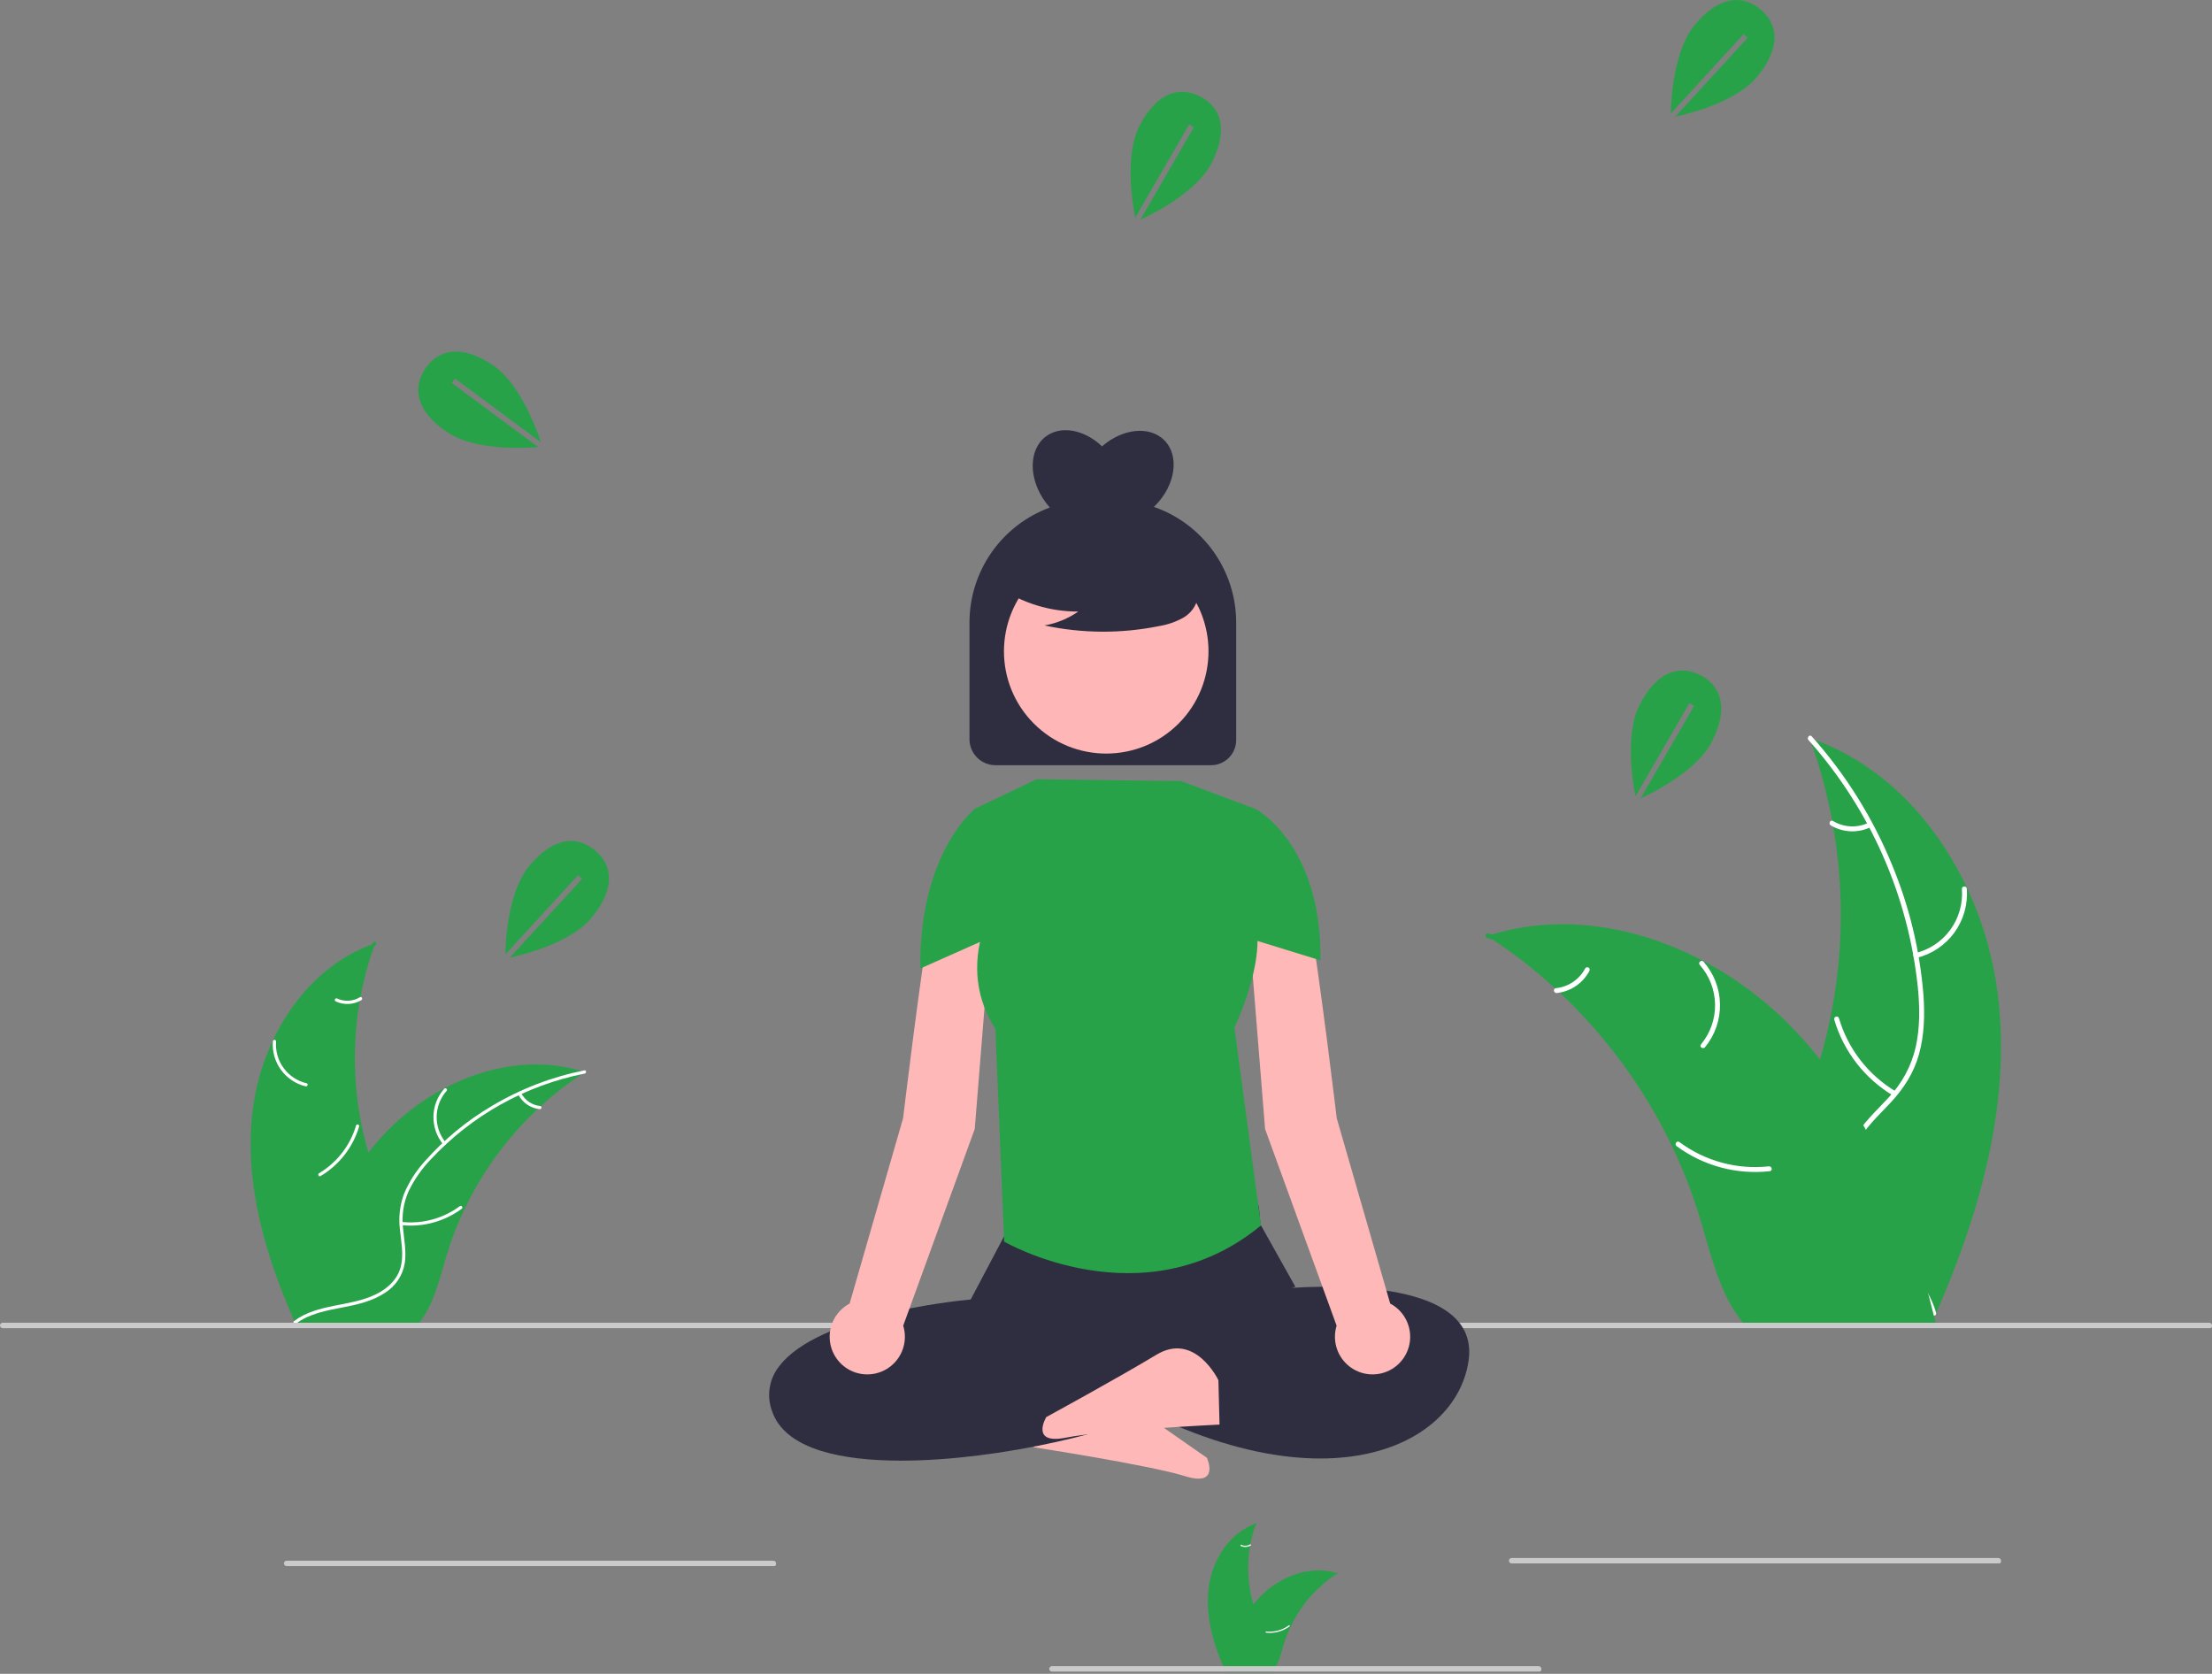 <svg width="818" height="619" viewBox="0 0 818 619" fill="none" xmlns="http://www.w3.org/2000/svg">
<rect x="0" y="0" width="818" height="619" fill="#808080" stroke="none"/>
<g id="relaxing" clip-path="url(#clip0_16_2)">
<path id="Path 164" d="M384.403 518.936C384.403 518.936 394.814 501.855 408.181 511.955C421.547 522.054 446.301 539.094 446.301 539.094C446.301 539.094 451.371 549.993 438.249 545.899C425.126 541.805 382.289 535.217 382.289 535.217L384.403 518.936Z" fill="#FEB8B8"/>
<g id="bigleaves2">
<path id="Vector" d="M93.453 410.461C96.771 383.783 113.304 357.497 138.747 348.815C128.713 376.274 128.716 406.398 138.753 433.856C142.663 444.431 148.113 455.786 144.435 466.444C142.147 473.076 136.55 478.15 130.293 481.323C124.035 484.495 117.091 486.008 110.234 487.49L108.884 488.606C97.998 464.025 90.135 437.139 93.453 410.461Z" fill="#28A249"/>
<path id="Vector_2" d="M139 349.32C124.183 365.921 114.974 386.769 112.681 408.903C112.102 413.659 112.277 418.477 113.199 423.178C114.245 427.729 116.491 431.917 119.703 435.306C122.634 438.527 126.005 441.482 128.103 445.359C129.147 447.359 129.756 449.558 129.891 451.811C130.026 454.063 129.683 456.319 128.885 458.429C127.033 463.741 123.384 468.07 119.667 472.179C115.541 476.742 111.183 481.415 109.429 487.464C109.217 488.197 108.092 487.825 108.304 487.093C111.356 476.569 121.572 470.591 126.444 461.112C128.717 456.689 129.671 451.554 127.54 446.885C125.676 442.802 122.202 439.752 119.206 436.517C116.025 433.256 113.69 429.266 112.405 424.895C111.247 420.256 110.887 415.453 111.34 410.693C112.189 399.959 114.72 389.426 118.841 379.479C123.482 368.101 130.034 357.6 138.216 348.431C138.722 347.864 139.503 348.756 139 349.32Z" fill="#28A249"/>
<path id="Vector_3" d="M113 401.733C109.338 400.844 106.112 398.682 103.897 395.634C101.683 392.586 100.623 388.85 100.909 385.094C100.969 384.334 102.153 384.392 102.093 385.153C101.82 388.651 102.807 392.131 104.876 394.965C106.944 397.799 109.957 399.8 113.371 400.607C114.113 400.784 113.737 401.908 113 401.733Z" fill="white"/>
<path id="Vector_4" d="M118.001 433.869C124.614 429.921 129.496 423.625 131.673 416.237C131.888 415.505 133.013 415.878 132.798 416.609C130.518 424.292 125.425 430.834 118.534 434.927C117.877 435.317 117.348 434.257 118.001 433.869Z" fill="white"/>
<path id="Vector_5" d="M124.581 369.223C125.926 369.862 127.409 370.157 128.896 370.082C130.383 370.006 131.828 369.563 133.102 368.791C133.753 368.393 134.282 369.454 133.634 369.849C132.224 370.695 130.627 371.183 128.984 371.27C127.341 371.357 125.702 371.041 124.21 370.348C124.063 370.295 123.943 370.188 123.873 370.049C123.803 369.91 123.789 369.749 123.833 369.6C123.883 369.451 123.989 369.328 124.129 369.258C124.27 369.187 124.432 369.175 124.581 369.223Z" fill="white"/>
<path id="Vector_6" d="M216.301 396.465C215.901 396.725 215.501 396.985 215.101 397.255C209.742 400.779 204.679 404.732 199.961 409.075C199.591 409.405 199.221 409.745 198.861 410.085C187.605 420.671 178.413 433.254 171.751 447.195C169.105 452.745 166.885 458.489 165.111 464.375C162.661 472.505 160.651 481.515 155.801 488.165C155.303 488.865 154.762 489.533 154.181 490.165H110.351C110.251 490.115 110.151 490.075 110.051 490.025L108.301 490.105C108.371 489.795 108.451 489.475 108.521 489.165C108.561 488.985 108.611 488.805 108.651 488.625C108.681 488.505 108.711 488.385 108.731 488.275C108.741 488.235 108.751 488.195 108.761 488.165C108.781 488.055 108.811 487.955 108.831 487.855C109.271 486.065 109.724 484.275 110.191 482.485C110.191 482.475 110.191 482.475 110.201 482.465C113.791 468.835 118.551 455.385 125.201 443.085C125.401 442.715 125.601 442.335 125.821 441.965C128.849 436.438 132.324 431.167 136.211 426.205C138.348 423.495 140.621 420.895 143.021 418.415C149.235 412.019 156.416 406.64 164.301 402.475C180.021 394.175 198.221 390.995 215.021 396.065C215.451 396.195 215.871 396.325 216.301 396.465Z" fill="#28A249"/>
<path id="Vector_7" d="M216.202 397.022C194.377 401.357 174.472 412.458 159.315 428.75C155.989 432.199 153.229 436.151 151.134 440.46C149.229 444.723 148.501 449.419 149.025 454.059C149.426 458.396 150.339 462.785 149.679 467.143C149.308 469.369 148.471 471.491 147.223 473.371C145.974 475.251 144.342 476.845 142.434 478.05C137.758 481.176 132.238 482.435 126.796 483.479C120.755 484.637 114.461 485.745 109.419 489.519C108.808 489.976 108.134 489.002 108.744 488.545C117.517 481.979 129.273 483.357 138.87 478.722C143.348 476.559 147.202 473.034 148.311 468.023C149.281 463.641 148.344 459.114 147.899 454.727C147.322 450.208 147.86 445.616 149.466 441.353C151.335 436.951 153.939 432.9 157.166 429.372C164.307 421.313 172.669 414.427 181.949 408.966C192.504 402.675 204.059 398.235 216.111 395.84C216.857 395.692 216.943 396.875 216.202 397.022Z" fill="white"/>
<path id="Vector_8" d="M163.886 423.217C161.498 420.303 160.224 416.635 160.29 412.868C160.357 409.1 161.76 405.48 164.25 402.652C164.756 402.082 165.666 402.841 165.16 403.412C162.836 406.041 161.529 409.414 161.474 412.922C161.419 416.43 162.62 419.842 164.86 422.542C165.346 423.129 164.37 423.801 163.886 423.217Z" fill="white"/>
<path id="Vector_9" d="M148.532 451.887C156.189 452.716 163.877 450.628 170.063 446.04C170.675 445.585 171.349 446.56 170.738 447.014C164.291 451.777 156.286 453.933 148.32 453.053C147.561 452.969 147.776 451.803 148.532 451.887Z" fill="white"/>
<path id="Vector_10" d="M192.706 404.233C193.395 405.553 194.402 406.681 195.634 407.516C196.867 408.351 198.288 408.867 199.77 409.017C200.53 409.092 200.313 410.257 199.558 410.183C197.922 410.009 196.353 409.438 194.989 408.518C193.625 407.598 192.507 406.359 191.732 404.907C191.648 404.777 191.616 404.619 191.644 404.465C191.672 404.312 191.757 404.176 191.882 404.083C192.011 403.994 192.171 403.96 192.325 403.988C192.479 404.016 192.616 404.104 192.706 404.233Z" fill="white"/>
</g>
<path id="Vector_11" d="M446.945 587.276C448.231 576.937 454.639 566.749 464.499 563.385C460.611 574.027 460.611 585.701 464.502 596.342C466.017 600.441 468.129 604.842 466.704 608.972C465.683 611.526 463.721 613.59 461.223 614.738C458.744 615.864 456.131 616.667 453.449 617.128L452.926 617.561C448.707 608.035 445.66 597.615 446.945 587.276Z" fill="#28A249"/>
<path id="Vector_12" d="M464.597 563.58C458.855 570.014 455.286 578.094 454.397 586.672C454.173 588.515 454.241 590.382 454.598 592.204C455.004 593.968 455.874 595.591 457.119 596.905C458.357 598.067 459.451 599.375 460.374 600.8C460.779 601.576 461.015 602.428 461.067 603.301C461.119 604.174 460.986 605.048 460.677 605.866C459.855 607.864 458.641 609.676 457.105 611.195C455.506 612.963 453.817 614.774 453.137 617.119C453.055 617.403 452.619 617.258 452.701 616.975C453.884 612.896 457.843 610.579 459.731 606.906C460.218 606.08 460.509 605.154 460.583 604.198C460.656 603.242 460.51 602.283 460.156 601.392C459.3 599.89 458.209 598.533 456.926 597.374C455.693 596.11 454.788 594.564 454.29 592.87C453.842 591.072 453.702 589.21 453.878 587.366C454.207 583.206 455.188 579.124 456.785 575.269C458.583 570.859 461.123 566.789 464.293 563.236C464.49 563.016 464.792 563.362 464.597 563.58Z" fill="#28A249"/>
<path id="Vector_13" d="M454.521 583.893C453.102 583.548 451.852 582.711 450.993 581.53C450.135 580.348 449.724 578.901 449.835 577.445C449.858 577.15 450.317 577.173 450.294 577.467C450.188 578.823 450.571 580.172 451.372 581.27C452.174 582.368 453.341 583.144 454.665 583.457C454.952 583.525 454.807 583.961 454.521 583.893Z" fill="#28A249"/>
<path id="Vector_14" d="M456.459 596.348C459.022 594.817 460.914 592.377 461.757 589.514C461.841 589.231 462.277 589.375 462.194 589.658C461.31 592.636 459.336 595.171 456.666 596.758C456.411 596.909 456.206 596.498 456.459 596.348Z" fill="#28A249"/>
<path id="Vector_15" d="M459.009 571.294C459.53 571.542 460.105 571.656 460.681 571.627C461.258 571.597 461.818 571.426 462.311 571.126C462.564 570.972 462.769 571.383 462.518 571.536C461.971 571.864 461.352 572.054 460.715 572.087C460.079 572.121 459.443 571.998 458.865 571.73C458.808 571.709 458.762 571.668 458.735 571.614C458.708 571.56 458.702 571.498 458.719 571.44C458.738 571.382 458.78 571.335 458.834 571.307C458.888 571.28 458.951 571.275 459.009 571.294Z" fill="white"/>
<path id="Vector_16" d="M494.555 581.852C494.4 581.953 494.245 582.053 494.09 582.158C492.014 583.523 490.051 585.055 488.223 586.739C488.079 586.867 487.936 586.998 487.796 587.13C483.434 591.233 479.872 596.109 477.29 601.512C476.265 603.663 475.404 605.889 474.716 608.17C473.767 611.321 472.988 614.813 471.108 617.39C470.915 617.661 470.706 617.92 470.481 618.165H453.494C453.455 618.146 453.417 618.131 453.378 618.111L452.7 618.142C452.727 618.022 452.758 617.898 452.785 617.778C452.8 617.708 452.82 617.638 452.835 617.569C452.847 617.522 452.859 617.476 452.866 617.433C452.87 617.417 452.874 617.402 452.878 617.39C452.886 617.348 452.897 617.309 452.905 617.27C453.076 616.576 453.251 615.883 453.432 615.189L453.436 615.181C454.763 609.882 456.715 604.759 459.249 599.919C459.327 599.776 459.404 599.629 459.489 599.485C460.663 597.343 462.01 595.3 463.516 593.378C464.344 592.327 465.225 591.32 466.155 590.359C468.564 587.88 471.347 585.795 474.402 584.181C480.495 580.964 487.548 579.732 494.059 581.697C494.226 581.747 494.389 581.798 494.555 581.852Z" fill="#28A249"/>
<path id="Vector_17" d="M494.517 582.067C486.059 583.747 478.344 588.05 472.47 594.364C471.181 595.7 470.112 597.232 469.3 598.902C468.562 600.554 468.279 602.374 468.482 604.172C468.772 605.846 468.857 607.549 468.736 609.243C468.592 610.106 468.268 610.928 467.784 611.657C467.3 612.385 466.668 613.003 465.928 613.47C464.069 614.57 462.008 615.286 459.868 615.574C457.526 616.023 455.087 616.452 453.133 617.915C452.896 618.092 452.635 617.714 452.872 617.537C456.271 614.993 460.827 615.527 464.547 613.731C465.433 613.364 466.223 612.8 466.857 612.081C467.491 611.363 467.952 610.508 468.206 609.584C468.427 607.869 468.373 606.129 468.046 604.431C467.822 602.68 468.031 600.9 468.653 599.248C469.378 597.542 470.387 595.972 471.638 594.605C474.405 591.481 477.646 588.813 481.242 586.696C485.333 584.258 489.811 582.538 494.482 581.609C494.771 581.552 494.804 582.01 494.517 582.067Z" fill="#28A249"/>
<path id="Vector_18" d="M474.242 592.219C473.316 591.09 472.822 589.668 472.848 588.208C472.874 586.749 473.418 585.345 474.383 584.249C474.579 584.028 474.932 584.323 474.736 584.544C473.835 585.563 473.329 586.87 473.307 588.229C473.286 589.589 473.751 590.911 474.619 591.958C474.808 592.185 474.429 592.446 474.242 592.219Z" fill="#28A249"/>
<path id="Vector_19" d="M468.291 603.331C471.259 603.652 474.238 602.843 476.636 601.065C476.873 600.888 477.134 601.266 476.897 601.442C474.399 603.288 471.297 604.124 468.209 603.783C467.915 603.75 467.999 603.298 468.291 603.331Z" fill="white"/>
<path id="Vector_20" d="M485.411 584.862C485.678 585.373 486.068 585.811 486.546 586.134C487.024 586.458 487.575 586.658 488.149 586.716C488.443 586.745 488.359 587.197 488.067 587.168C487.433 587.101 486.825 586.879 486.296 586.523C485.767 586.166 485.334 585.686 485.034 585.123C485.001 585.073 484.989 585.011 485 584.952C485.01 584.893 485.043 584.84 485.092 584.804C485.142 584.769 485.204 584.756 485.263 584.767C485.323 584.778 485.376 584.812 485.411 584.862Z" fill="#28A249"/>
<g id="bigleaves1">
<path id="Vector_21" d="M738.788 367.655C733.689 326.65 708.276 286.248 669.169 272.903C684.592 315.109 684.588 361.41 669.16 403.614C663.15 419.869 654.774 437.323 660.426 453.705C663.943 463.898 672.547 471.697 682.164 476.574C691.782 481.45 702.455 483.775 712.996 486.052L715.07 487.768C731.802 449.986 743.888 408.661 738.788 367.655Z" fill="#28A249"/>
<path id="Vector_22" d="M668.781 273.679C691.555 299.196 705.71 331.241 709.234 365.261C709.945 372.554 710.032 380.014 708.437 387.203C706.83 394.198 703.378 400.634 698.441 405.844C693.936 410.795 688.754 415.336 685.53 421.295C682.132 427.577 682.002 434.714 684.328 441.386C687.174 449.549 692.784 456.203 698.496 462.519C704.838 469.532 711.536 476.716 714.232 486.014C714.559 487.14 716.288 486.567 715.961 485.443C711.271 469.267 695.569 460.078 688.08 445.509C684.586 438.711 683.119 430.818 686.395 423.642C689.26 417.366 694.599 412.678 699.204 407.705C704.04 402.484 707.748 396.755 709.658 389.842C711.611 382.77 711.817 375.291 711.295 368.012C709.99 351.514 706.099 335.324 699.765 320.035C692.633 302.546 682.561 286.406 669.986 272.313C669.207 271.441 668.007 272.812 668.781 273.679Z" fill="white"/>
<path id="Vector_23" d="M708.744 354.24C714.372 352.874 719.331 349.551 722.735 344.867C726.139 340.182 727.767 334.44 727.328 328.665C727.236 327.497 725.416 327.586 725.509 328.756C725.927 334.132 724.41 339.481 721.231 343.837C718.052 348.193 713.421 351.269 708.173 352.511C707.033 352.782 707.611 354.509 708.744 354.24Z" fill="white"/>
<path id="Vector_24" d="M701.056 403.635C690.892 397.566 683.389 387.89 680.043 376.534C679.712 375.409 677.983 375.981 678.313 377.105C681.818 388.915 689.646 398.97 700.237 405.262C701.247 405.861 702.061 404.231 701.056 403.635Z" fill="white"/>
<path id="Vector_25" d="M690.943 304.271C688.876 305.254 686.597 305.707 684.311 305.591C682.025 305.475 679.804 304.793 677.847 303.607C676.845 302.995 676.032 304.626 677.028 305.233C679.196 306.534 681.65 307.284 684.175 307.418C686.701 307.552 689.22 307.065 691.514 306.001C691.739 305.919 691.924 305.754 692.031 305.54C692.139 305.327 692.161 305.08 692.093 304.851C692.017 304.622 691.853 304.433 691.637 304.324C691.422 304.216 691.172 304.197 690.943 304.271Z" fill="white"/>
<path id="Vector_26" d="M549.966 346.144C550.58 346.544 551.195 346.943 551.81 347.358C560.046 352.774 567.829 358.85 575.081 365.526C575.65 366.034 576.219 366.556 576.772 367.079C594.072 383.349 608.201 402.69 618.441 424.119C622.508 432.649 625.92 441.477 628.647 450.525C632.413 463.021 635.502 476.87 642.957 487.091C643.723 488.166 644.554 489.193 645.447 490.165H712.816C712.969 490.089 713.123 490.027 713.277 489.95L715.967 490.073C715.859 489.597 715.736 489.105 715.628 488.628C715.567 488.352 715.49 488.075 715.429 487.798C715.383 487.614 715.336 487.429 715.306 487.26C715.291 487.199 715.275 487.137 715.26 487.091C715.229 486.922 715.182 486.769 715.152 486.615C714.475 483.864 713.779 481.112 713.062 478.361C713.062 478.346 713.062 478.346 713.047 478.33C707.528 457.38 700.212 436.707 689.991 417.801C689.683 417.233 689.376 416.648 689.038 416.08C684.383 407.584 679.042 399.482 673.068 391.856C669.783 387.691 666.289 383.694 662.6 379.882C653.05 370.051 642.012 361.783 629.892 355.382C605.729 342.624 577.756 337.737 551.933 345.529C551.272 345.729 550.626 345.929 549.966 346.144Z" fill="#28A249"/>
<path id="Vector_27" d="M550.117 346.999C583.664 353.662 614.259 370.726 637.556 395.767C642.515 401.162 647.075 407.066 650.13 413.766C653.058 420.319 654.177 427.536 653.372 434.669C652.755 441.334 651.352 448.08 652.366 454.779C653.435 461.84 657.627 467.617 663.502 471.543C670.689 476.348 679.174 478.283 687.538 479.887C696.824 481.669 706.498 483.371 714.248 489.172C715.187 489.875 716.222 488.377 715.285 487.675C701.801 477.583 683.731 479.701 668.98 472.577C662.097 469.252 656.174 463.833 654.469 456.131C652.978 449.396 654.419 442.438 655.102 435.695C655.819 428.615 655.33 421.808 652.693 415.138C649.996 408.316 645.657 402.221 640.858 396.722C629.883 384.336 617.029 373.752 602.766 365.358C586.542 355.688 568.782 348.864 550.257 345.183C549.11 344.956 548.978 346.773 550.117 346.999Z" fill="#28A249"/>
<path id="Vector_28" d="M630.529 387.262C634.2 382.783 636.159 377.145 636.056 371.355C635.954 365.565 633.797 360 629.97 355.653C629.192 354.776 627.793 355.943 628.572 356.821C632.143 360.862 634.152 366.046 634.236 371.438C634.321 376.83 632.475 382.075 629.032 386.225C628.285 387.128 629.786 388.16 630.529 387.262Z" fill="white"/>
<path id="Vector_29" d="M654.13 431.33C642.361 432.604 630.544 429.395 621.035 422.343C620.094 421.644 619.058 423.142 619.998 423.84C629.907 431.16 642.211 434.475 654.456 433.122C655.623 432.993 655.291 431.201 654.13 431.33Z" fill="white"/>
<path id="Vector_30" d="M586.231 358.083C585.172 360.112 583.626 361.846 581.731 363.129C579.836 364.413 577.652 365.206 575.374 365.437C574.206 365.552 574.539 367.343 575.7 367.229C578.214 366.962 580.626 366.083 582.722 364.67C584.819 363.256 586.538 361.351 587.729 359.12C587.858 358.919 587.907 358.676 587.864 358.441C587.821 358.205 587.691 357.995 587.498 357.853C587.3 357.716 587.055 357.664 586.818 357.707C586.58 357.75 586.37 357.885 586.231 358.083Z" fill="white"/>
</g>
<path id="Vector_31" d="M817.327 491.165H1C0.735 491.165 0.48 491.06 0.293 490.873C0.105 490.685 0 490.431 0 490.165C0 489.9 0.105 489.646 0.293 489.458C0.48 489.271 0.735 489.165 1 489.165H817C817.265 489.165 817.52 489.271 817.707 489.458C817.895 489.646 818 489.9 818 490.165C818 490.718 817.879 491.165 817.327 491.165Z" fill="#CACACA"/>
<path id="Vector_32" d="M286.327 579.165H106C105.735 579.165 105.48 579.06 105.293 578.873C105.105 578.685 105 578.431 105 578.165C105 577.9 105.105 577.646 105.293 577.458C105.48 577.271 105.735 577.165 106 577.165H286C286.265 577.165 286.52 577.271 286.707 577.458C286.895 577.646 287 577.9 287 578.165C287 578.718 286.879 579.165 286.327 579.165Z" fill="#CACACA"/>
<path id="Vector_33" d="M569.327 618.165H389C388.735 618.165 388.48 618.06 388.293 617.873C388.105 617.685 388 617.431 388 617.165C388 616.9 388.105 616.646 388.293 616.458C388.48 616.271 388.735 616.165 389 616.165H569C569.265 616.165 569.52 616.271 569.707 616.458C569.895 616.646 570 616.9 570 617.165C570 617.718 569.879 618.165 569.327 618.165Z" fill="#CACACA"/>
<path id="Vector_34" d="M739.327 578.165H559C558.735 578.165 558.48 578.06 558.293 577.873C558.105 577.685 558 577.431 558 577.165C558 576.9 558.105 576.646 558.293 576.458C558.48 576.271 558.735 576.165 559 576.165H739C739.265 576.165 739.52 576.271 739.707 576.458C739.895 576.646 740 576.9 740 577.165C740 577.718 739.879 578.165 739.327 578.165Z" fill="#CACACA"/>
<path id="Path 161" d="M333.258 540.165C322.056 540.165 311.801 539.092 303.653 536.555C293.968 533.539 287.887 528.662 285.577 522.049C284.491 519.241 284.167 516.196 284.637 513.223C285.107 510.249 286.355 507.453 288.254 505.117C302.581 486.448 352.3 481.182 358.971 480.56L372.505 454.932C373.371 448.818 369.274 444.189 376.353 444.073L460.088 442.936C467.039 442.79 465.066 447.095 466.257 453.057L479.014 475.831L424.108 499.004L432.409 519.232L431.868 519.547C415.798 528.868 369.585 540.164 333.258 540.165Z" fill="#2F2E41"/>
<path id="Path 162" d="M471.413 476.803C471.413 476.803 548.093 468.028 543.092 503.129C538.091 538.229 479.748 563.092 391.399 503.129L401.401 485.578C401.401 485.578 434.323 483.941 454.327 475.165L471.413 476.803Z" fill="#2F2E41"/>
<path id="Path 166" d="M362.854 317.783C362.854 317.783 348.28 315.133 344.305 337.657C340.33 360.18 333.963 413.533 333.963 413.533L314.194 482.067C311.862 483.305 309.931 485.18 308.626 487.475C307.32 489.769 306.694 492.388 306.822 495.024C306.949 497.661 307.823 500.207 309.343 502.366C310.864 504.524 312.966 506.205 315.406 507.213C317.846 508.22 320.523 508.513 323.123 508.057C325.723 507.6 328.139 506.413 330.09 504.635C332.041 502.856 333.445 500.559 334.139 498.012C334.833 495.465 334.788 492.773 334.009 490.251L360.461 417.513L365.503 354.886V322.071C365.503 321.18 365.256 320.308 364.788 319.55C364.32 318.793 363.65 318.181 362.854 317.783Z" fill="#FEB8B8"/>
<path id="Path 166_2" d="M465.438 317.783C465.438 317.783 480.012 315.133 483.987 337.657C487.961 360.18 494.328 413.533 494.328 413.533L514.097 482.067C516.429 483.305 518.36 485.18 519.666 487.475C520.971 489.769 521.597 492.388 521.47 495.024C521.343 497.661 520.468 500.207 518.948 502.366C517.428 504.524 515.325 506.205 512.885 507.213C510.445 508.22 507.769 508.513 505.169 508.057C502.569 507.6 500.152 506.413 498.202 504.635C496.251 502.856 494.846 500.559 494.152 498.012C493.458 495.465 493.503 492.773 494.282 490.251L467.83 417.513L462.788 354.886V322.071C462.788 321.18 463.036 320.308 463.504 319.55C463.972 318.793 464.642 318.181 465.438 317.783Z" fill="#FEB8B8"/>
<path id="Vector_35" d="M464.327 299.166L436.76 288.855L383.327 288.166L360.327 299.166L366.787 336.292C366.787 336.292 353.744 358.376 368.104 380.464L371.327 459.165C371.327 459.165 422.843 489.039 466.327 453.165L456.499 379.992C456.499 379.992 472.937 346.042 460.196 333.429L464.327 299.166Z" fill="#28A249"/>
<path id="Vector_36" d="M453.099 310.703L464.327 299.166C464.327 299.166 488.832 312.055 488.327 355.166L457.415 345.639L453.099 310.703Z" fill="#28A249"/>
<path id="Vector_37" d="M372.801 310.702L360.871 298.773C360.871 298.773 339.822 315.055 340.327 358.165L368.484 345.639L372.801 310.702Z" fill="#28A249"/>
<path id="Path 163" d="M450.564 510.408C450.564 510.408 441.977 492.341 427.637 501.002C413.297 509.663 386.912 524.048 386.912 524.048C386.912 524.048 380.741 534.363 394.216 531.65C407.692 528.937 450.981 526.82 450.981 526.82L450.564 510.408Z" fill="#FEB8B8"/>
<g id="head">
<path id="Vector_38" d="M426.708 187.449C426.83 187.332 426.956 187.228 427.076 187.108C434.749 179.435 436.305 168.549 430.549 162.794C425.111 157.355 415.094 158.453 407.532 165.066C401.049 158.893 392.356 157.173 386.729 161.433C380.241 166.347 380.291 177.343 386.843 185.994C387.291 186.587 387.762 187.147 388.245 187.686C379.527 190.877 372 196.669 366.682 204.279C361.364 211.888 358.512 220.948 358.512 230.232V273.352C358.512 274.617 358.761 275.869 359.245 277.037C359.729 278.205 360.438 279.266 361.332 280.16C362.226 281.055 363.288 281.764 364.456 282.248C365.624 282.731 366.876 282.981 368.141 282.98H447.836C450.304 282.981 452.671 282 454.416 280.255C456.161 278.51 457.142 276.143 457.142 273.675V230.232C457.14 220.823 454.209 211.649 448.755 203.982C443.302 196.315 435.596 190.536 426.708 187.449Z" fill="#2F2E41"/>
<path id="Vector_39" d="M435.827 267.602C450.596 252.833 450.596 228.888 435.827 214.119C421.058 199.351 397.113 199.351 382.344 214.119C367.576 228.888 367.575 252.833 382.344 267.602C397.113 282.371 421.058 282.371 435.827 267.602Z" fill="#FFB6B6"/>
<path id="Vector_40" d="M369.348 217.073C377.99 223.03 388.247 226.2 398.743 226.158C394.999 228.754 390.737 230.507 386.25 231.297C400.205 234.291 414.627 234.372 428.614 231.535C431.724 231.037 434.724 230.006 437.483 228.489C438.858 227.721 440.056 226.673 440.999 225.411C441.942 224.15 442.609 222.704 442.957 221.168C443.887 215.858 439.749 211.034 435.449 207.783C428.866 202.881 421.276 199.504 413.227 197.896C405.178 196.287 396.873 196.488 388.911 198.483C383.713 199.827 378.505 202.098 375.128 206.272C371.751 210.447 370.751 216.884 373.968 221.183L369.348 217.073Z" fill="#2F2E41"/>
</g>
<path id="leave3" d="M167.07 141.607L168.261 140L200.01 163.55C198.285 158.291 192.178 141.621 182.167 134.97C170.206 127.024 161.792 129.495 157.207 136.395C152.623 143.296 153.604 152.011 165.565 159.957C175.703 166.693 193.763 165.757 199.033 165.315L167.07 141.607Z" fill="#28A249"/>
<path id="leave5" d="M644.767 12.672L646.241 14.024L619.517 43.152C624.926 41.983 642.141 37.643 649.798 28.378C658.945 17.309 657.362 8.683 650.976 3.405C644.59 -1.872 635.82 -1.802 626.673 9.267C618.919 18.649 617.972 36.709 617.863 41.996L644.767 12.672Z" fill="#28A249"/>
<path id="leave1" d="M213.767 323.672L215.241 325.025L188.517 354.152C193.926 352.983 211.141 348.643 218.798 339.378C227.945 328.309 226.362 319.683 219.976 314.405C213.59 309.128 204.82 309.198 195.673 320.267C187.919 329.649 186.972 347.709 186.863 352.996L213.767 323.672Z" fill="#28A249"/>
<path id="leave4" d="M439.744 46.05L441.476 47.052L421.678 81.267C426.707 78.956 442.577 70.998 448.05 60.297C454.589 47.513 451.179 39.433 443.803 35.66C436.428 31.888 427.88 33.852 421.341 46.636C415.798 57.473 418.777 75.311 419.813 80.496L439.744 46.05Z" fill="#28A249"/>
<path id="leave2" d="M624.744 260.05L626.476 261.052L606.678 295.267C611.707 292.956 627.577 284.998 633.05 274.297C639.589 261.513 636.179 253.433 628.803 249.66C621.428 245.888 612.88 247.852 606.341 260.636C600.798 271.473 603.777 289.31 604.813 294.496L624.744 260.05Z" fill="#28A249"/>
</g>
<defs>
<clipPath id="clip0_16_2">
<rect width="818" height="618.165" fill="white"/>
</clipPath>
</defs>
</svg>
